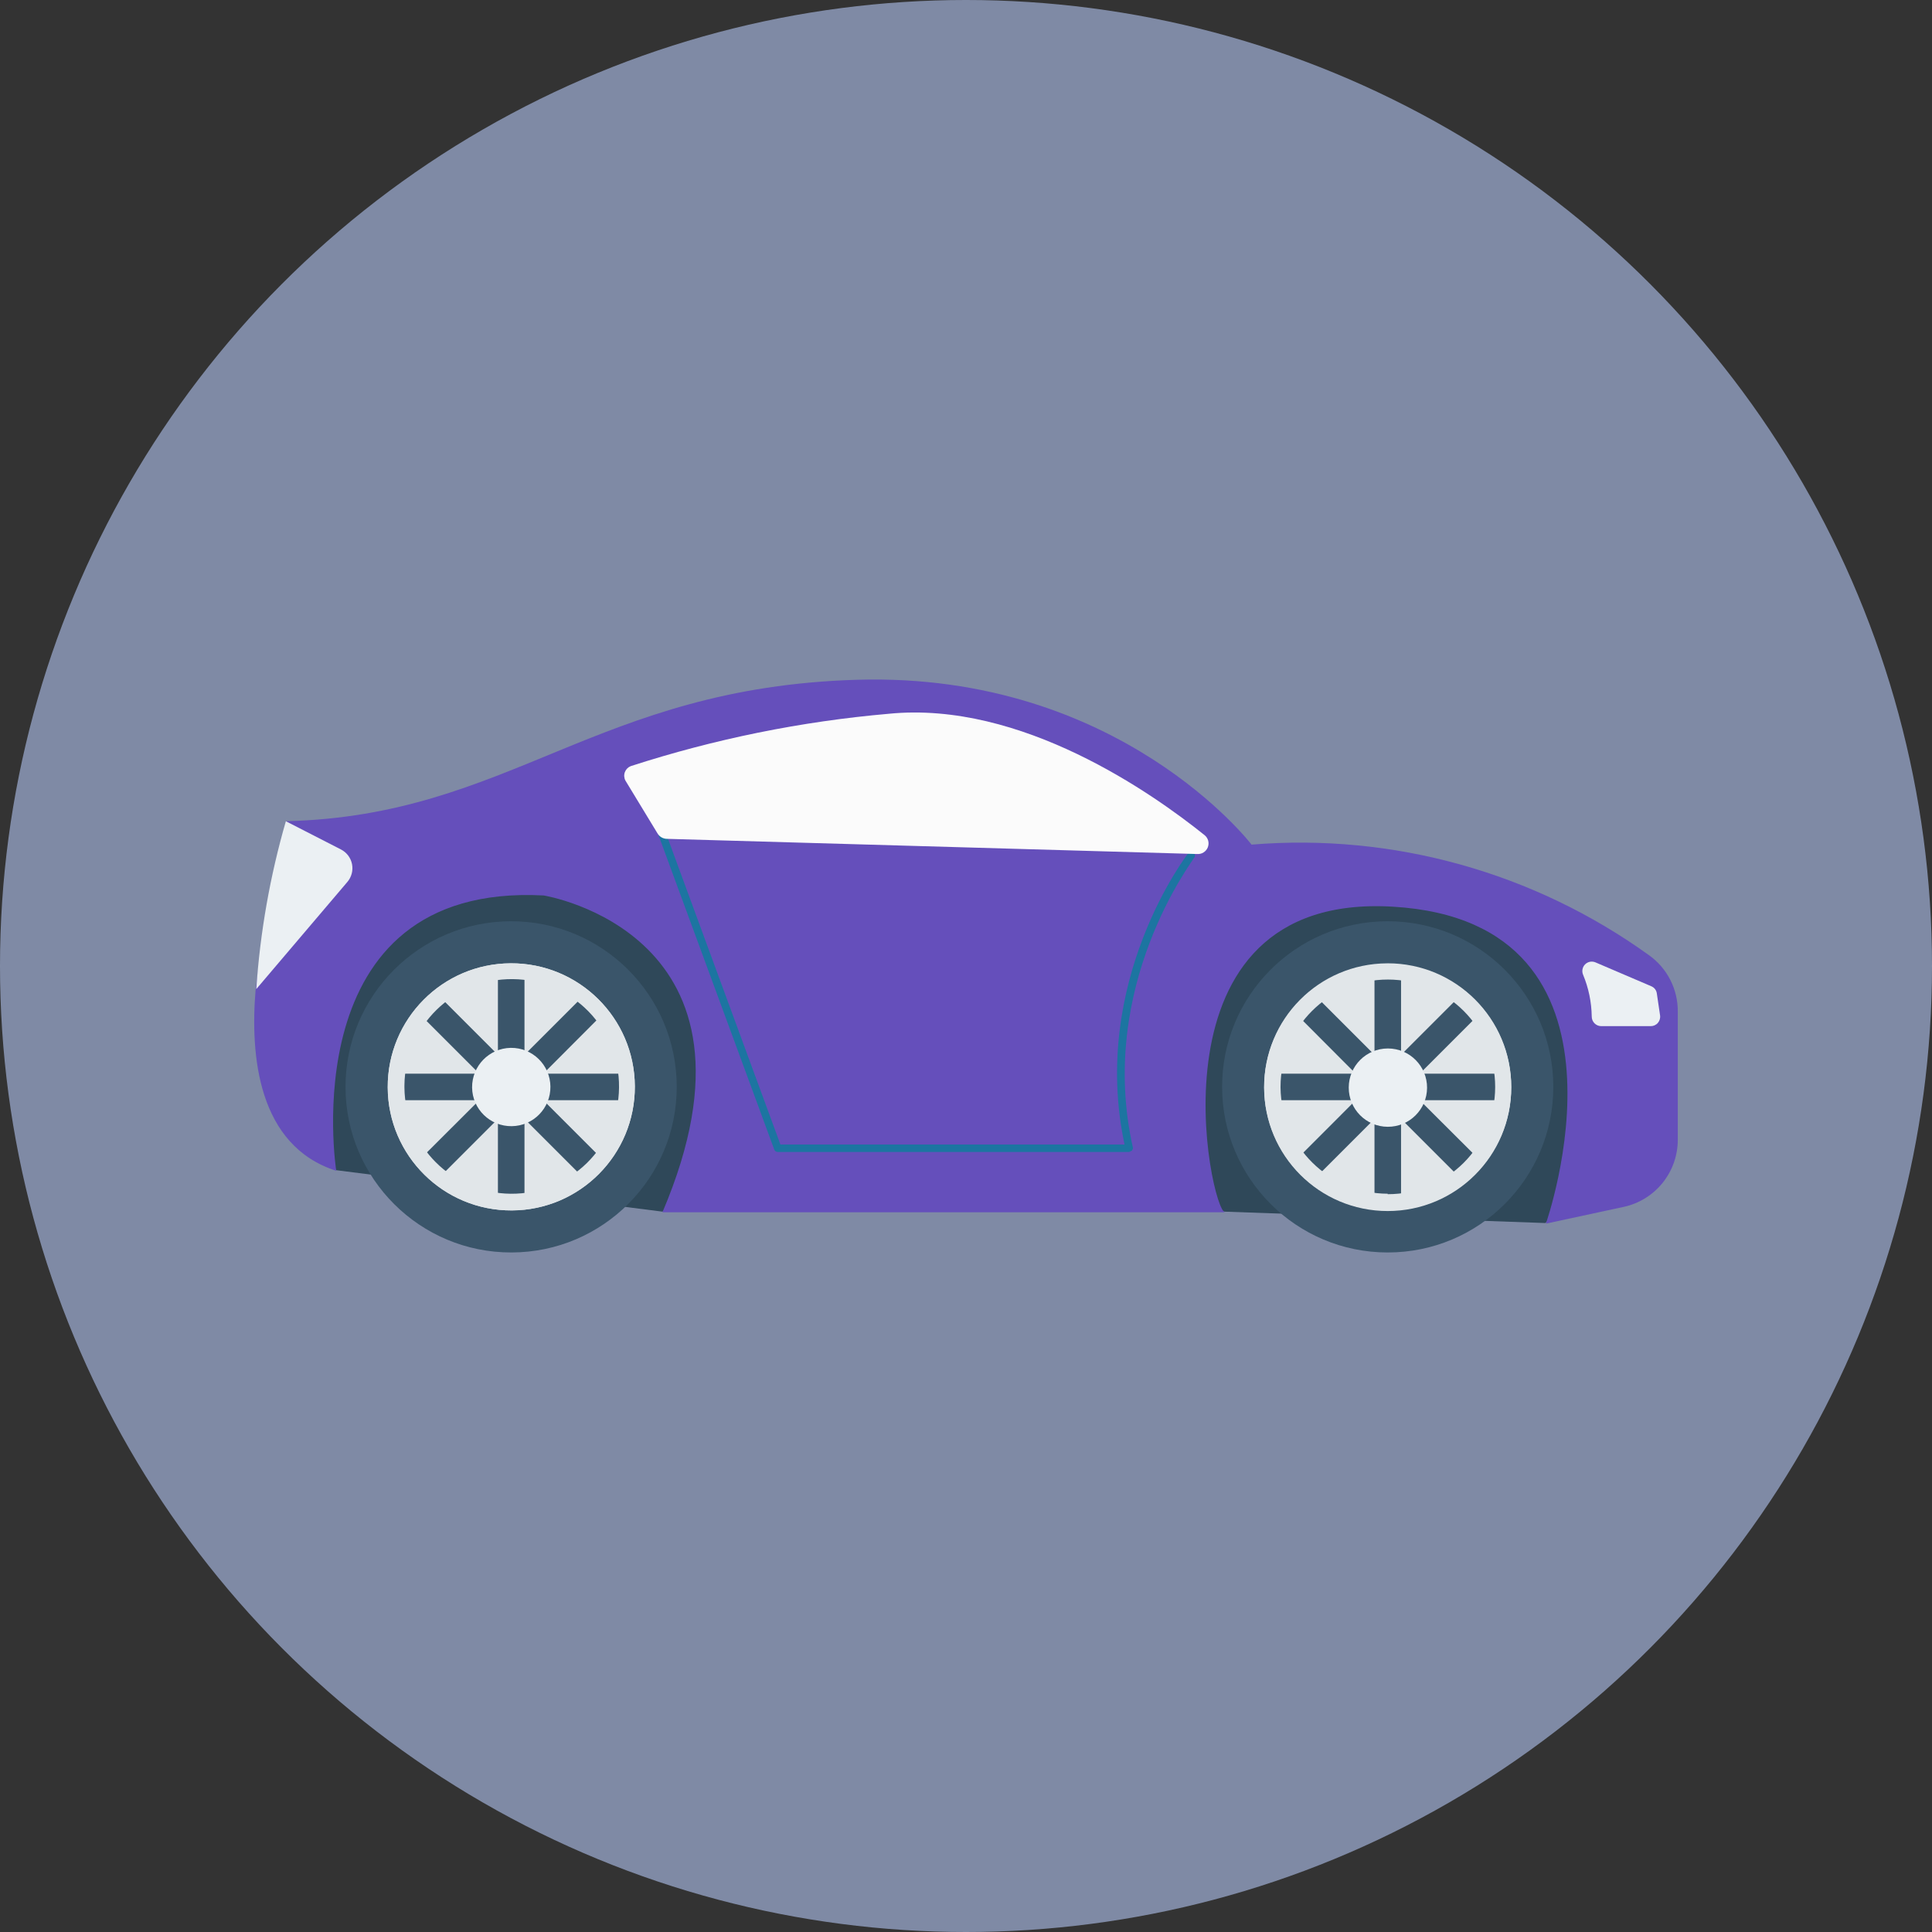 <svg width="76" height="76" viewBox="0 0 76 76" fill="none" xmlns="http://www.w3.org/2000/svg">
<rect x="0" y="0" width="76" height="76" fill="#333333" stroke="none"/>
<circle cx="38" cy="38" r="38" fill="#BBD0FF" fill-opacity="0.56"/>
<g clip-path="url(#clip0_3093_38537)">
<path d="M63.773 45.281L60.788 48.111L48.171 47.663L45.036 46.696L46.23 39.477C46.23 39.477 48.995 35.679 49.216 35.47C49.437 35.261 54.59 34.437 54.59 34.437C54.59 34.437 59.217 35.267 60.185 35.751C61.152 36.234 63.773 45.281 63.773 45.281ZM30.592 45.167L26.06 47.663L13.228 46.033L10.84 42.755L13.551 36.24L19.492 33.106C19.492 33.106 26.902 32.186 28.282 35.864C29.661 39.542 30.592 45.167 30.592 45.167Z" fill="#2F4859"/>
<path d="M10.057 38.909C10.328 36.687 10.726 34.482 11.251 32.305C20.082 32.084 23.42 27.039 33.732 26.74C44.044 26.442 49.233 33.225 49.233 33.225C54.798 32.769 60.342 34.313 64.871 37.578C65.223 37.83 65.51 38.162 65.706 38.548C65.902 38.933 66.003 39.36 66 39.793V44.827C66.002 45.447 65.791 46.049 65.402 46.532C65.013 47.015 64.469 47.349 63.862 47.478L60.811 48.135C60.811 48.135 64.991 36.27 54.798 35.667C44.898 35.07 47.633 47.734 48.194 47.687H26.059C30.735 36.706 21.384 35.225 21.384 35.225C11.442 34.706 13.227 46.056 13.227 46.056C10.135 45.066 9.836 41.507 10.057 38.909Z" fill="#654FBB"/>
<path d="M62.764 37.858L64.956 38.796C65.014 38.82 65.066 38.859 65.105 38.909C65.144 38.96 65.168 39.019 65.176 39.083L65.302 39.936C65.311 39.99 65.307 40.044 65.293 40.096C65.278 40.148 65.252 40.197 65.217 40.238C65.182 40.279 65.138 40.311 65.088 40.334C65.039 40.356 64.986 40.367 64.931 40.366H62.991C62.891 40.366 62.795 40.327 62.725 40.256C62.654 40.185 62.615 40.09 62.615 39.99C62.607 39.424 62.492 38.865 62.274 38.342C62.245 38.274 62.238 38.198 62.252 38.126C62.267 38.053 62.302 37.986 62.355 37.934C62.408 37.882 62.475 37.847 62.548 37.833C62.621 37.82 62.696 37.829 62.764 37.858Z" fill="#EBF0F3"/>
<path d="M20.089 36.24C23.687 36.23 26.611 39.139 26.621 42.737C26.631 46.335 23.722 49.259 20.125 49.269C16.529 49.279 13.605 46.374 13.592 42.779C13.579 39.181 16.485 36.254 20.083 36.24H20.089Z" fill="#3A556A"/>
<path d="M15.252 42.779C15.265 45.463 17.452 47.628 20.136 47.615C22.82 47.602 24.986 45.415 24.973 42.731C24.959 40.047 22.773 37.881 20.088 37.894C17.407 37.904 15.242 40.086 15.252 42.767V42.779Z" fill="#E1E6E9"/>
<path d="M15.682 42.235H18.852L16.607 39.99L17.348 39.256L19.587 41.495V38.324H20.632V41.495L22.871 39.256L23.612 39.99L21.372 42.235H24.537V43.28H21.372L23.612 45.52L22.871 46.254L20.632 44.015V47.185H19.587V44.015L17.348 46.254L16.607 45.52L18.852 43.28H15.682V42.235ZM19.044 42.313V43.197L19.641 43.794H20.524L21.122 43.197V42.313L20.524 41.716H19.641L19.044 42.313Z" fill="#3A556A"/>
<path d="M18.571 42.779C18.581 43.63 19.279 44.311 20.13 44.301C20.981 44.291 21.662 43.593 21.652 42.742C21.642 41.892 20.945 41.21 20.094 41.22L20.088 41.22C19.241 41.237 18.565 41.931 18.571 42.779Z" fill="#EBF0F3"/>
<path d="M20.088 37.894C22.773 37.881 24.959 40.047 24.973 42.731C24.986 45.415 22.82 47.602 20.136 47.615C17.452 47.628 15.265 45.463 15.252 42.779C15.242 40.096 17.405 37.911 20.088 37.894ZM20.088 46.959C22.42 46.981 24.328 45.11 24.351 42.779C24.374 40.447 22.503 38.539 20.172 38.516C17.84 38.493 15.932 40.364 15.909 42.696C15.908 42.723 15.908 42.751 15.909 42.779C15.931 45.078 17.789 46.936 20.088 46.959Z" fill="#E1E6E9"/>
<path d="M54.589 36.24C58.187 36.24 61.103 39.157 61.103 42.755C61.103 46.353 58.187 49.269 54.589 49.269C51.001 49.269 48.088 46.367 48.075 42.779C48.058 39.184 50.959 36.257 54.553 36.24L54.589 36.24Z" fill="#3A556A"/>
<path d="M49.728 42.779C49.728 45.463 51.904 47.639 54.589 47.639C57.273 47.639 59.449 45.463 59.449 42.779C59.449 40.094 57.273 37.918 54.589 37.918C51.904 37.918 49.728 40.094 49.728 42.779Z" fill="#E1E6E9"/>
<path d="M50.164 42.235H53.329L51.09 39.99L51.83 39.256L54.069 41.495V38.324H55.114V41.495L57.353 39.256L58.094 39.99L55.849 42.235H59.02V43.28H55.849L58.094 45.519L57.353 46.254L55.114 44.014V47.185H54.069V44.015L51.83 46.254L51.09 45.52L53.329 43.28H50.164L50.164 42.235ZM53.526 42.313V43.197L54.123 43.794H55.031L55.628 43.197V42.313L55.031 41.716H54.123L53.526 42.313Z" fill="#3A556A"/>
<path d="M53.056 42.779C53.053 43.63 53.739 44.322 54.59 44.325C55.441 44.328 56.133 43.641 56.137 42.791C56.14 41.94 55.453 41.247 54.602 41.244H54.59C53.744 41.247 53.059 41.932 53.056 42.779Z" fill="#EBF0F3"/>
<path d="M54.589 37.894C57.273 37.894 59.449 40.071 59.449 42.755C59.449 45.439 57.273 47.615 54.589 47.615C51.914 47.615 49.742 45.454 49.728 42.779C49.715 40.094 51.88 37.908 54.565 37.895L54.589 37.894ZM54.589 46.976C56.92 46.98 58.813 45.092 58.816 42.761C58.82 40.429 56.932 38.536 54.601 38.533C52.269 38.53 50.377 40.417 50.373 42.749V42.779C50.399 45.09 52.277 46.952 54.589 46.958V46.976Z" fill="#E1E6E9"/>
<path d="M30.592 45.316H44.415L44.529 45.263L44.57 45.167C43.125 38.772 46.959 33.822 46.959 33.762C46.972 33.749 46.983 33.734 46.991 33.717C46.999 33.7 47.003 33.681 47.004 33.662C47.004 33.643 47.001 33.625 46.995 33.607C46.988 33.589 46.978 33.573 46.965 33.56L46.959 33.553C46.931 33.526 46.893 33.51 46.854 33.51C46.815 33.51 46.778 33.526 46.75 33.553C46.708 33.607 42.869 38.581 44.236 45.023H30.7L26.197 32.777C26.191 32.758 26.182 32.74 26.169 32.725C26.156 32.709 26.14 32.697 26.122 32.687C26.104 32.678 26.085 32.673 26.065 32.671C26.045 32.67 26.024 32.672 26.005 32.678C25.986 32.685 25.969 32.695 25.954 32.708C25.939 32.721 25.926 32.737 25.917 32.756C25.909 32.774 25.904 32.793 25.902 32.813C25.901 32.833 25.904 32.853 25.911 32.872L30.455 45.215C30.474 45.274 30.529 45.315 30.592 45.316Z" fill="#1C75A1"/>
<path d="M24.811 30.138C28.106 29.07 31.511 28.379 34.962 28.078C40.181 27.558 45.358 31.225 47.388 32.855C47.456 32.911 47.505 32.987 47.528 33.073C47.55 33.159 47.544 33.249 47.512 33.332C47.479 33.414 47.421 33.484 47.346 33.532C47.272 33.579 47.184 33.601 47.095 33.595L26.238 32.998C26.164 32.998 26.091 32.978 26.026 32.942C25.961 32.905 25.907 32.853 25.868 32.789L24.602 30.705C24.575 30.655 24.56 30.599 24.556 30.542C24.552 30.485 24.56 30.428 24.58 30.375C24.6 30.321 24.631 30.273 24.67 30.232C24.71 30.191 24.758 30.159 24.811 30.138Z" fill="#FBFBFB"/>
<path d="M11.245 32.305L13.413 33.416C13.524 33.473 13.621 33.555 13.697 33.655C13.772 33.755 13.824 33.871 13.848 33.994C13.872 34.117 13.868 34.244 13.836 34.365C13.804 34.486 13.745 34.599 13.664 34.694L10.081 38.909C10.233 36.673 10.623 34.459 11.245 32.305Z" fill="#EBF0F3"/>
</g>
<defs>
<clipPath id="clip0_3093_38537">
<rect width="56" height="56" fill="white" transform="matrix(-1 0 0 1 66 10)"/>
</clipPath>
</defs>
</svg>
